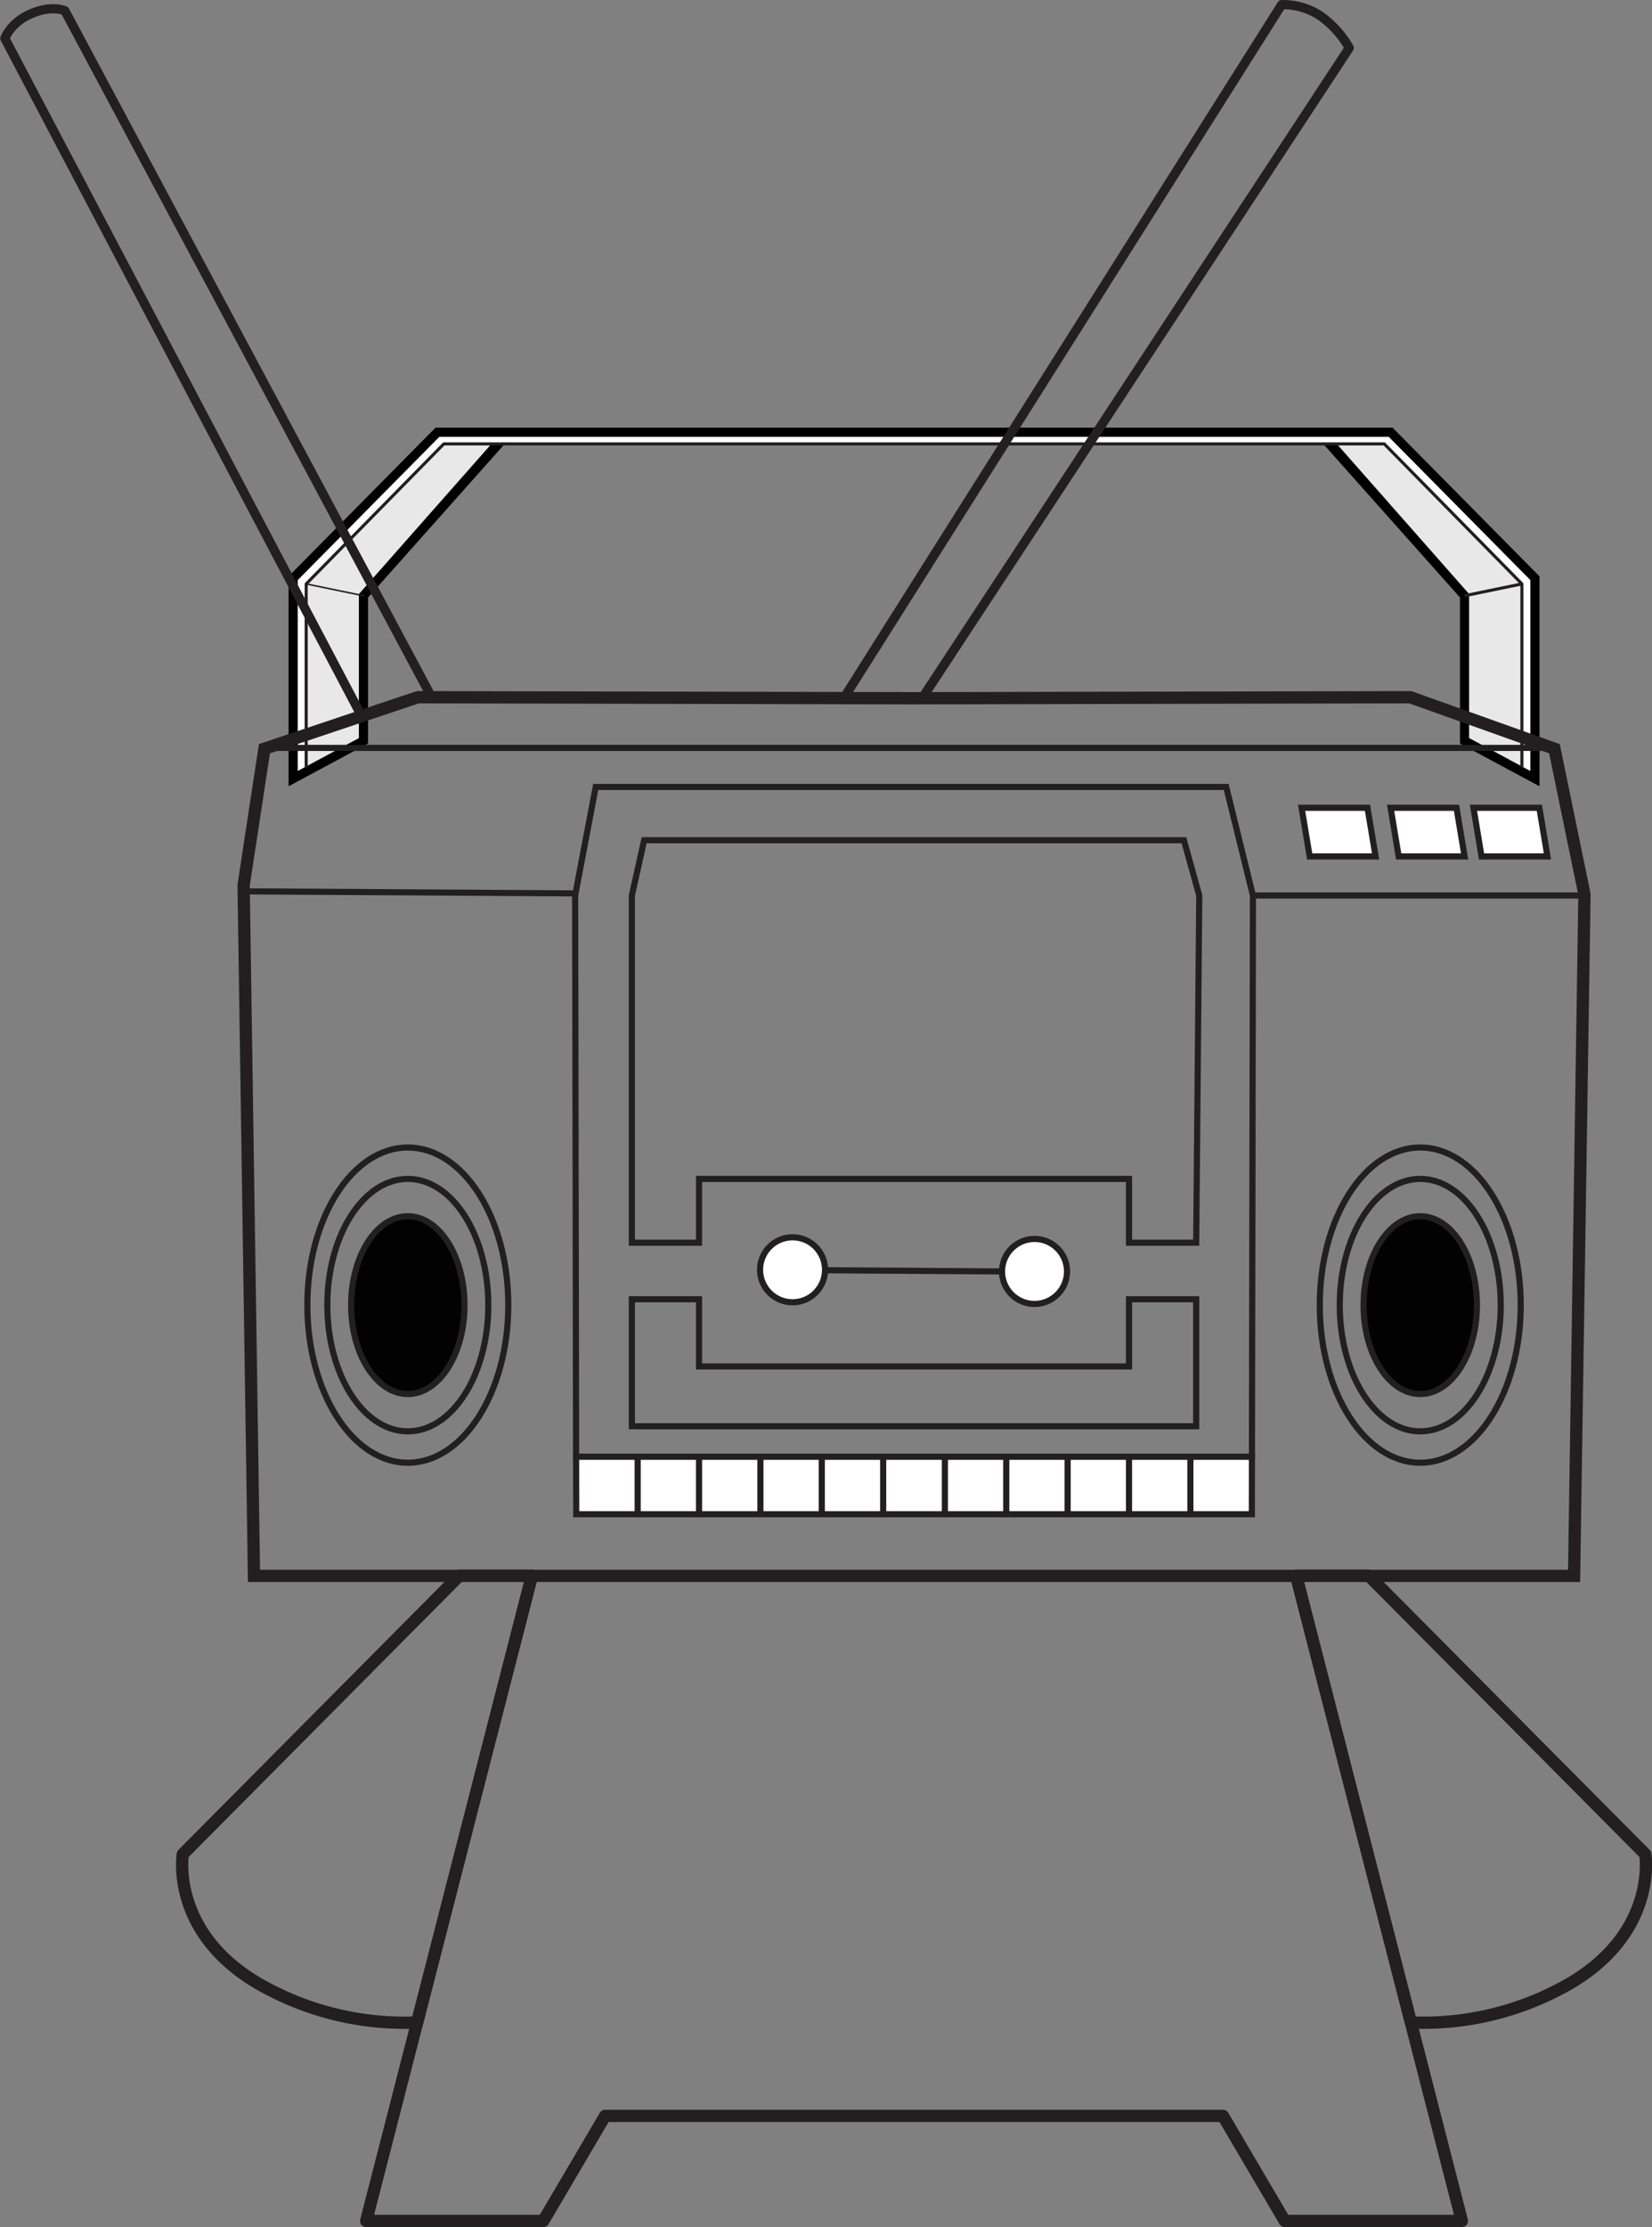 <svg xmlns="http://www.w3.org/2000/svg" viewBox="0 0 538.32 725.47">
  <rect x="0" y="0" width="538.32" height="725.47" fill="#808080" stroke="none"/>
  <defs>
    <style>
      .cls-1, .cls-10, .cls-12, .cls-4, .cls-6, .cls-8, .cls-9 {
        fill: none;
      }

      .cls-1, .cls-10, .cls-11, .cls-12, .cls-4, .cls-5, .cls-6, .cls-7, .cls-8, .cls-9 {
        stroke: #231f20;
      }

      .cls-1, .cls-10, .cls-11, .cls-12, .cls-4, .cls-6 {
        stroke-linecap: round;
      }

      .cls-1, .cls-10, .cls-11, .cls-12, .cls-4, .cls-5, .cls-6 {
        stroke-linejoin: round;
      }

      .cls-1, .cls-9 {
        stroke-width: 4px;
      }

      .cls-2, .cls-5, .cls-7 {
        fill: #fff;
      }

      .cls-3 {
        fill: #e8e8e8;
      }

      .cls-6 {
        stroke-width: 0.5px;
      }

      .cls-7, .cls-8, .cls-9 {
        stroke-miterlimit: 10;
      }

      .cls-10, .cls-11, .cls-7, .cls-8 {
        stroke-width: 2px;
      }

      .cls-11 {
        fill: #020202;
      }

      .cls-12 {
        stroke-width: 3px;
      }
    </style>
  </defs>
  <g id="Boomi">
    <g id="Body">
      <polyline class="cls-1" points="422.37 513.34 476.37 723.47 418.65 723.47 398.52 689.25 197.18 689.25 177.04 723.47 119.32 723.47 173.32 513.34"/>
      <path class="cls-1" d="M550,664.72,459.88,574H436.22l37.39,145.52A95.27,95.27,0,0,0,521.38,709C554.55,692.23,550,664.72,550,664.72Z" transform="translate(-13.85 -60.71)"/>
      <path class="cls-1" d="M163.51,574h23.67l-37.4,145.52A95.24,95.24,0,0,1,102,709c-33.18-16.78-28.58-44.29-28.58-44.29L163.51,574" transform="translate(-13.85 -60.71)"/>
    </g>
    <g id="Head_Group" data-name="Head Group">
      <g id="Handle">
        <g>
          <g>
            <polygon points="501.66 187.74 501.66 256.12 475.75 242.21 475.75 194.63 431.19 144.6 435.73 144.71 478.75 193.5 478.75 240.41 495.93 249.64 498.66 251.11 498.66 188.97 452.52 142.3 297.85 142.3 143.18 142.3 97.04 188.97 97.04 251.11 99.77 249.64 116.94 240.41 116.94 193.5 160.09 144.63 164.48 144.6 119.94 194.63 119.94 242.21 94.04 256.12 94.04 187.74 141.93 139.3 297.85 139.3 453.77 139.3 501.66 187.74"/>
            <polygon class="cls-2" points="498.66 188.97 498.66 251.11 495.93 249.64 495.93 190.21 451.08 144.6 431.19 144.6 297.85 144.6 164.48 144.6 144.62 144.6 99.77 190.21 99.77 249.64 97.04 251.11 97.04 188.97 143.18 142.3 297.85 142.3 452.52 142.3 498.66 188.97"/>
            <polygon class="cls-3" points="495.93 190.21 495.93 249.64 478.75 240.41 478.75 193.5 435.73 144.71 431.19 144.6 451.08 144.6 495.93 190.21"/>
            <polygon class="cls-3" points="164.48 144.6 160.09 144.63 116.94 193.5 116.94 240.41 99.77 249.64 99.77 190.21 144.62 144.6 164.48 144.6"/>
          </g>
          <polyline class="cls-4" points="99.77 249.64 99.77 190.21 144.62 144.6 164.48 144.6 297.85 144.6 431.19 144.6 451.08 144.6 495.93 190.21 495.93 249.64"/>
        </g>
        <line class="cls-5" x1="477.25" y1="194.06" x2="495.93" y2="190.21"/>
      </g>
      <g id="Head">
        <line class="cls-6" x1="118.44" y1="194.06" x2="99.77" y2="190.21"/>
        <path class="cls-6" d="M530.11,352.42" transform="translate(-13.85 -60.71)"/>
        <path class="cls-6" d="M436.22,574" transform="translate(-13.85 -60.71)"/>
        <circle class="cls-7" cx="337.11" cy="414.17" r="10.59"/>
        <circle class="cls-7" cx="258.26" cy="413.63" r="10.59"/>
        <line class="cls-8" x1="268.85" y1="413.78" x2="326.51" y2="414.17"/>
        <polygon class="cls-7" points="424.14 263.13 445.61 263.13 448.25 278.98 426.77 278.98 424.14 263.13"/>
        <polygon class="cls-7" points="453.14 263.13 474.61 263.13 477.25 278.98 455.77 278.98 453.14 263.13"/>
        <polygon class="cls-7" points="480.14 263.13 501.61 263.13 504.25 278.98 482.77 278.98 480.14 263.13"/>
        <polyline class="cls-8" points="89.17 243.63 297.85 243.63 506.53 243.63"/>
        <line class="cls-8" x1="408.28" y1="291.71" x2="516.26" y2="291.71"/>
        <line class="cls-8" x1="187.13" y1="291.02" x2="79.16" y2="290.35"/>
      </g>
      <g id="Teeth">
        <polygon class="cls-7" points="187.73 474.5 187.77 493.27 407.93 493.27 407.96 474.5 187.73 474.5"/>
      </g>
      <g id="TeethLines">
        <line class="cls-8" x1="307.9" y1="474.5" x2="307.9" y2="493.27"/>
        <line class="cls-8" x1="327.9" y1="474.5" x2="327.9" y2="493.27"/>
        <line class="cls-8" x1="347.9" y1="474.5" x2="347.9" y2="493.27"/>
        <line class="cls-8" x1="367.9" y1="474.5" x2="367.9" y2="493.27"/>
        <line class="cls-8" x1="387.9" y1="474.5" x2="387.9" y2="493.27"/>
        <line class="cls-8" x1="287.79" y1="474.5" x2="287.79" y2="493.27"/>
        <line class="cls-8" x1="267.79" y1="474.5" x2="267.79" y2="493.27"/>
        <line class="cls-8" x1="247.79" y1="474.5" x2="247.79" y2="493.27"/>
        <line class="cls-8" x1="227.79" y1="474.5" x2="227.79" y2="493.27"/>
        <line class="cls-8" x1="207.79" y1="474.5" x2="207.79" y2="493.27"/>
      </g>
      <g id="InnerFaceplate">
        <polygon class="cls-8" points="209.9 273.7 205.9 291.71 205.9 404.81 227.79 404.81 227.79 384.03 367.9 384.03 367.9 404.81 389.79 404.81 390.79 291.71 385.79 273.7 209.9 273.7"/>
        <polygon class="cls-8" points="205.9 464.6 205.9 423.23 227.79 423.23 227.79 445.11 367.9 445.11 367.9 423.23 389.79 423.23 389.79 464.6 205.9 464.6"/>
      </g>
      <g id="FacePlate">
        <polygon class="cls-8" points="407.96 474.5 408.28 291.71 399.57 256.35 194.12 256.35 187.41 291.71 187.73 474.5 407.96 474.5"/>
      </g>
      <g id="OuterHead">
        <polygon class="cls-9" points="82.76 513.34 79.39 288.34 86.17 243.89 136.14 227.12 297.85 227.45 459.55 227.12 506.53 243.89 516.31 291.34 512.93 513.34 82.76 513.34"/>
      </g>
      <g id="Eyes">
        <ellipse class="cls-10" cx="462.8" cy="425.14" rx="32.74" ry="51.34"/>
        <ellipse class="cls-10" cx="462.8" cy="425.14" rx="26.23" ry="41.12"/>
        <ellipse class="cls-11" cx="462.8" cy="425.14" rx="18.47" ry="28.96"/>
        <ellipse class="cls-10" cx="132.89" cy="425.14" rx="32.74" ry="51.34"/>
        <ellipse class="cls-10" cx="132.89" cy="425.14" rx="26.23" ry="41.12"/>
        <ellipse class="cls-11" cx="132.89" cy="425.14" rx="18.47" ry="28.96"/>
      </g>
      <g id="Antennae">
        <path class="cls-12" d="M288.82,288.11,431.5,62.22a22.12,22.12,0,0,1,12.41,3.53,32.51,32.51,0,0,1,9.61,10.56L314.36,288.11" transform="translate(-13.85 -60.71)"/>
        <path class="cls-12" d="M154.51,287.83,35,64.21s-4.46-2.08-11.57,1.21c-6.32,2.93-8,7.81-8,7.81L131.69,294" transform="translate(-13.85 -60.71)"/>
      </g>
    </g>
  </g>
</svg>
